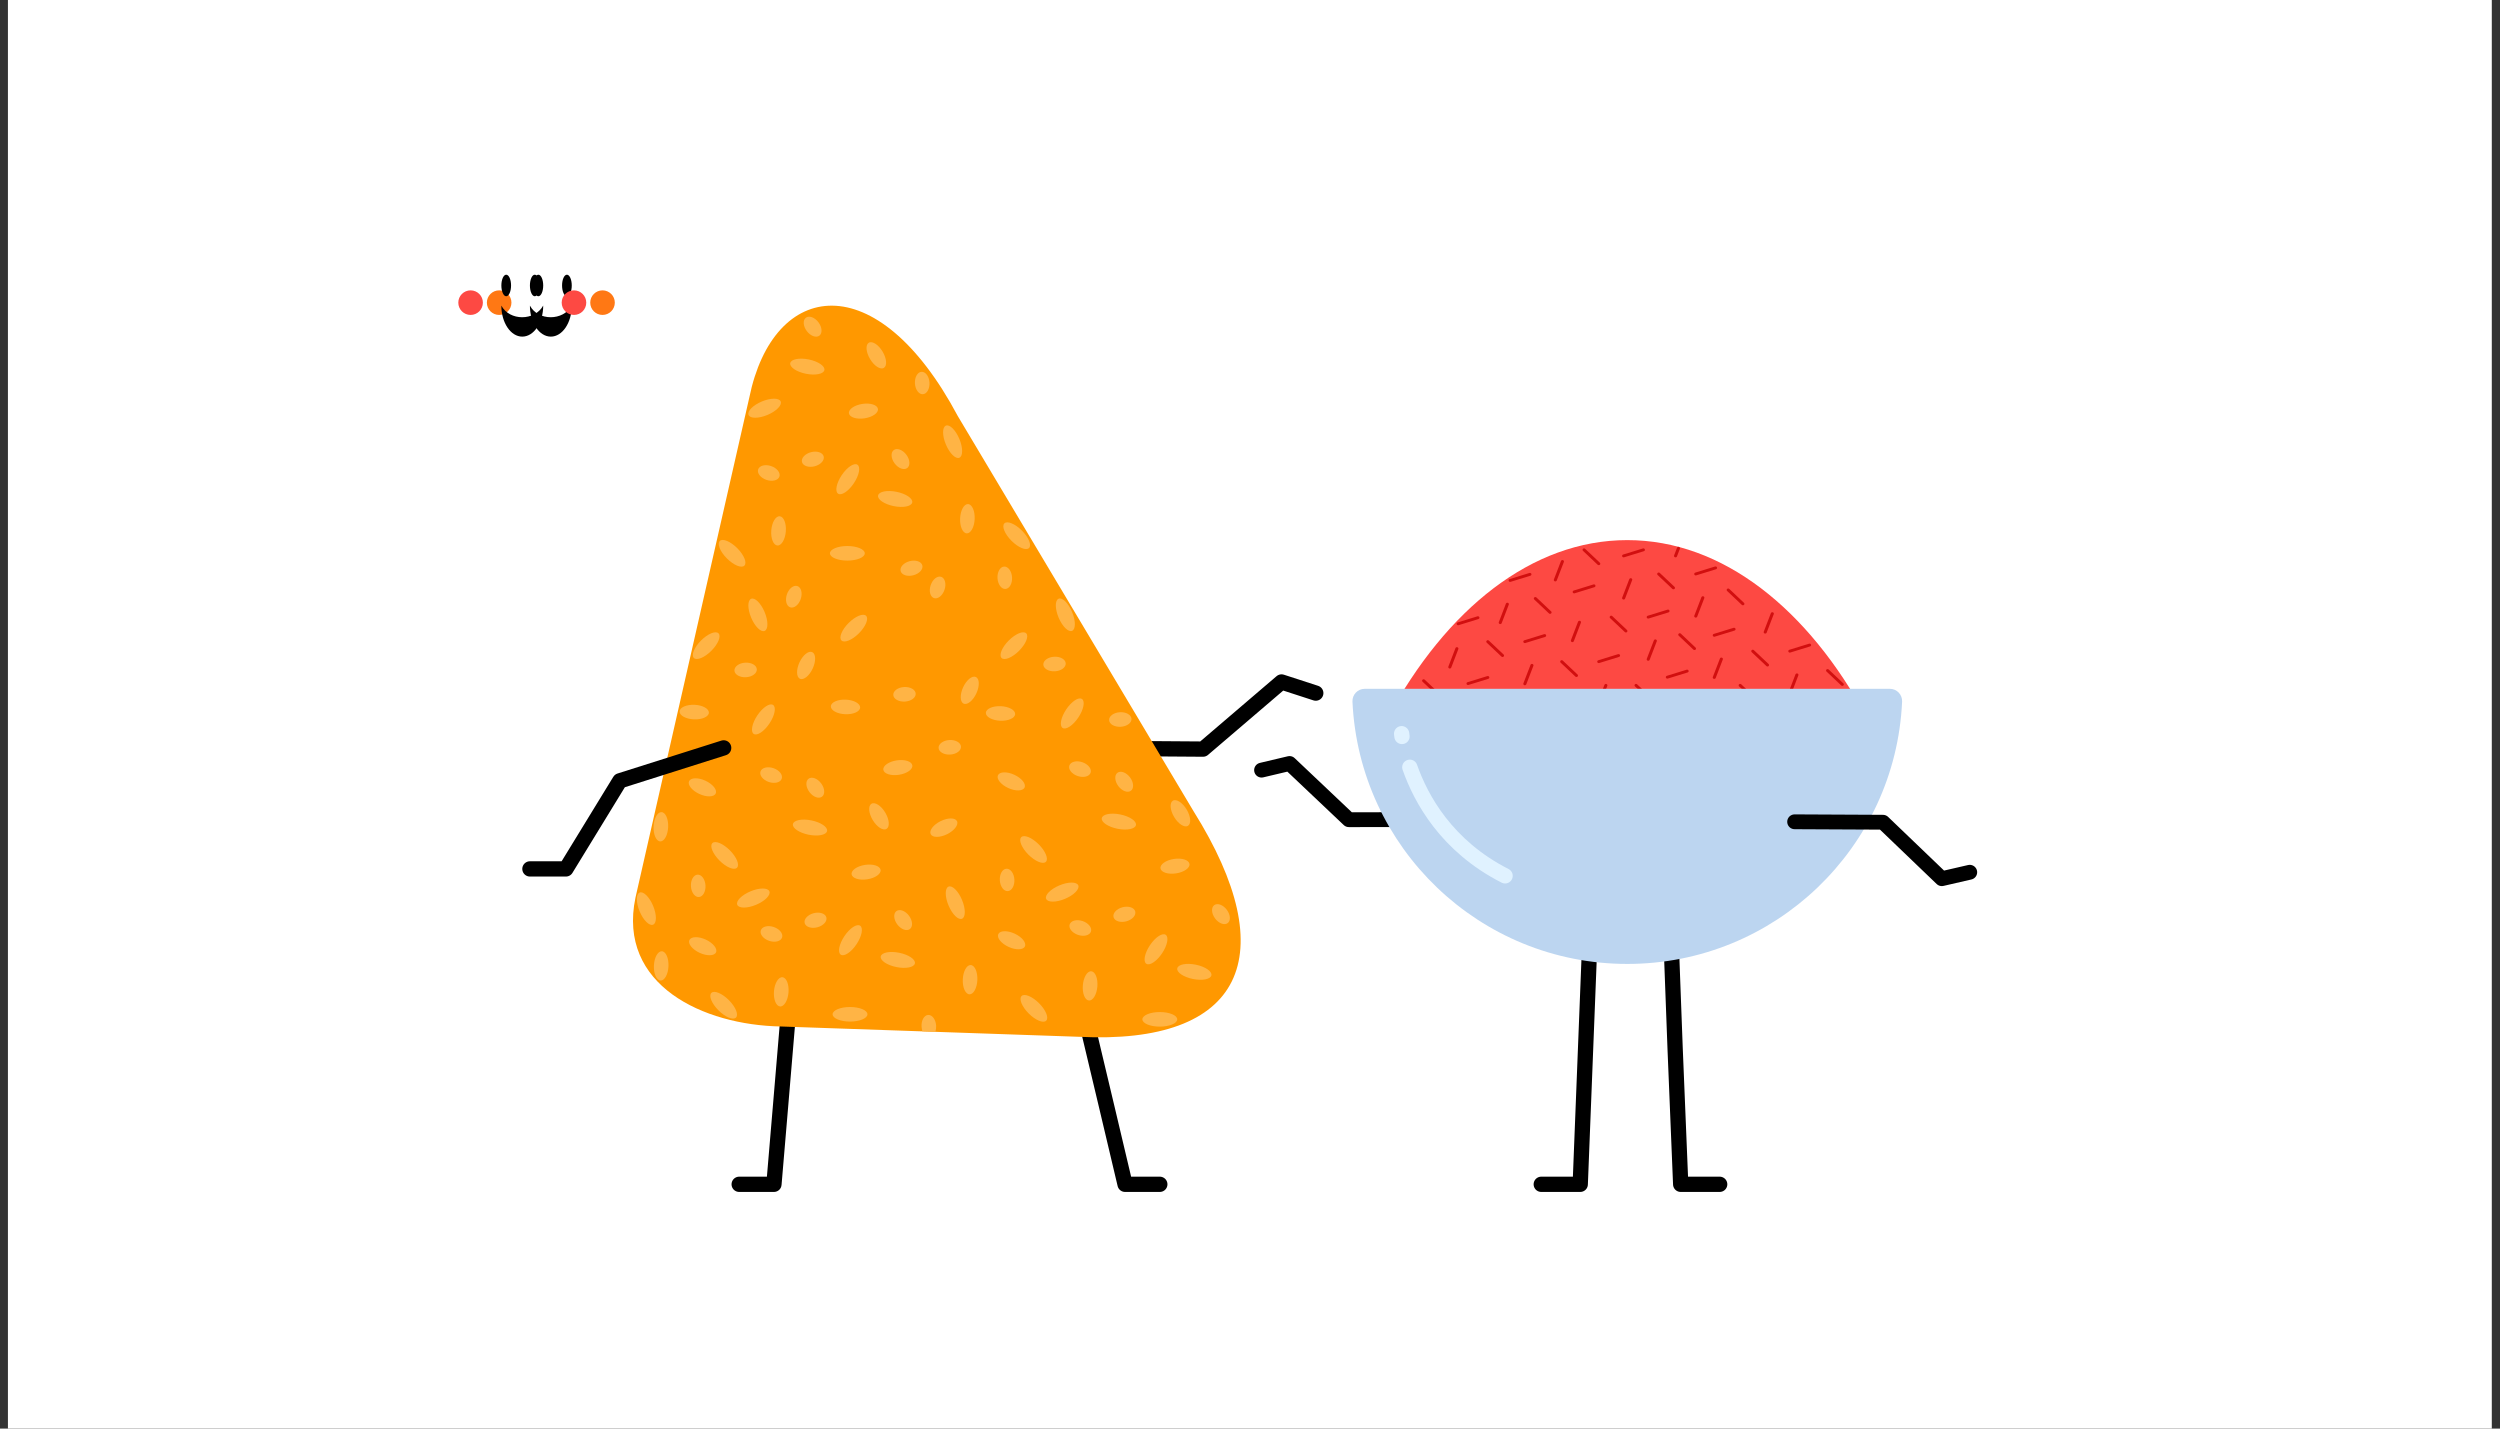 <svg id="ePFAlMrkcT61" xmlns="http://www.w3.org/2000/svg" xmlns:xlink="http://www.w3.org/1999/xlink" viewBox="0 0 700 400" shape-rendering="geometricPrecision" text-rendering="geometricPrecision" project-id="d1f87c79abb148e7bd7d1503b72affd0" export-id="694b31971d374f6a9c8b9e3765790d11" cached="false" width="700" height="400" style="background-color:#fff">
<rect x="0" y="0" width="700" height="400" fill="#333333" stroke="none"/>
<style><![CDATA[
#ePFAlMrkcT65 {animation: ePFAlMrkcT65__m 4800ms linear infinite normal forwards}@keyframes ePFAlMrkcT65__m { 0% {d: path('M764.66,574.81L739.16,574.81L735.53,486.37L732.81,413.59');animation-timing-function: cubic-bezier(0.445,0.05,0.55,0.95)} 6.25% {d: path('M764.66,574.81L739.16,574.81L782.885,534.57L732.81,494.33');animation-timing-function: cubic-bezier(0.445,0.05,0.55,0.95)} 12.5% {d: path('M764.66,574.81L739.16,574.81L735.53,486.37L732.81,413.59');animation-timing-function: cubic-bezier(0.445,0.05,0.55,0.95)} 18.75% {d: path('M764.66,574.81L739.16,574.81L782.885,534.57L732.81,494.33');animation-timing-function: cubic-bezier(0.445,0.05,0.55,0.95)} 25% {d: path('M764.66,574.81L739.16,574.81L735.53,486.37L732.81,413.59');animation-timing-function: cubic-bezier(0.445,0.05,0.55,0.95)} 31.25% {d: path('M764.66,574.81L739.16,574.81L782.885,534.57L732.81,494.33');animation-timing-function: cubic-bezier(0.445,0.05,0.55,0.95)} 37.5% {d: path('M764.66,574.81L739.16,574.81L735.53,486.37L732.81,413.59');animation-timing-function: cubic-bezier(0.445,0.05,0.55,0.95)} 43.75% {d: path('M764.66,574.81L739.16,574.81L782.885,534.57L732.81,494.33');animation-timing-function: cubic-bezier(0.445,0.05,0.55,0.95)} 50% {d: path('M764.66,574.81L739.16,574.81L735.53,486.37L732.81,413.59');animation-timing-function: cubic-bezier(0.445,0.05,0.55,0.95)} 56.25% {d: path('M764.66,574.81L739.16,574.81L782.885,534.57L732.81,494.33');animation-timing-function: cubic-bezier(0.445,0.05,0.55,0.95)} 62.5% {d: path('M764.66,574.81L739.16,574.81L735.53,486.37L732.81,413.59');animation-timing-function: cubic-bezier(0.445,0.05,0.55,0.95)} 68.75% {d: path('M764.66,574.81L739.16,574.81L782.885,534.57L732.81,494.33');animation-timing-function: cubic-bezier(0.445,0.05,0.55,0.95)} 75% {d: path('M764.66,574.81L739.16,574.81L735.53,486.37L732.81,413.59');animation-timing-function: cubic-bezier(0.445,0.05,0.55,0.95)} 81.25% {d: path('M764.66,574.81L739.16,574.81L782.885,534.57L732.81,494.33');animation-timing-function: cubic-bezier(0.445,0.05,0.55,0.95)} 87.5% {d: path('M743.37,603.706L739.16,574.81L735.53,486.37L732.81,413.59');animation-timing-function: cubic-bezier(0.445,0.05,0.55,0.95)} 93.75% {d: path('M764.66,574.81L739.16,574.81L782.885,534.57L732.81,494.33');animation-timing-function: cubic-bezier(0.445,0.05,0.55,0.95)} 100% {d: path('M764.66,574.81L739.16,574.81L735.53,486.37L732.81,413.59')}} #ePFAlMrkcT65_to {animation: ePFAlMrkcT65_to__to 4800ms linear infinite normal forwards}@keyframes ePFAlMrkcT65_to__to { 0% {transform: translate(748.735px,494.2px)} 81.25% {transform: translate(748.735px,494.2px);animation-timing-function: cubic-bezier(0.445,0.05,0.55,0.95)} 87.5% {transform: translate(748.735px,413.061px);animation-timing-function: cubic-bezier(0.445,0.05,0.55,0.95)} 93.75% {transform: translate(748.735px,494.2px)} 100% {transform: translate(748.735px,494.2px)}} #ePFAlMrkcT66 {animation: ePFAlMrkcT66__m 4800ms linear infinite normal forwards}@keyframes ePFAlMrkcT66__m { 0% {d: path('M647.94,574.81L673.44,574.81L676.92,486.37L679.79,413.59');animation-timing-function: cubic-bezier(0.445,0.05,0.55,0.95)} 6.25% {d: path('M647.94,574.81L673.44,574.81L627.58,534.57L680.75,494.33');animation-timing-function: cubic-bezier(0.445,0.05,0.55,0.95)} 12.5% {d: path('M647.94,574.81L673.44,574.81L676.92,486.37L679.79,413.59');animation-timing-function: cubic-bezier(0.445,0.05,0.55,0.95)} 18.75% {d: path('M647.94,574.81L673.44,574.81L627.58,534.57L680.75,494.33');animation-timing-function: cubic-bezier(0.445,0.05,0.55,0.95)} 25% {d: path('M647.94,574.81L673.44,574.81L676.92,486.37L679.79,413.59');animation-timing-function: cubic-bezier(0.445,0.05,0.55,0.95)} 31.25% {d: path('M647.94,574.81L673.44,574.81L627.58,534.57L680.75,494.33');animation-timing-function: cubic-bezier(0.445,0.05,0.55,0.95)} 37.5% {d: path('M647.94,574.81L673.44,574.81L676.92,486.37L679.79,413.59');animation-timing-function: cubic-bezier(0.445,0.05,0.55,0.95)} 43.75% {d: path('M647.94,574.81L673.44,574.81L627.58,534.57L680.75,494.33');animation-timing-function: cubic-bezier(0.445,0.05,0.55,0.95)} 50% {d: path('M647.94,574.81L673.44,574.81L676.92,486.37L679.79,413.59');animation-timing-function: cubic-bezier(0.445,0.05,0.55,0.95)} 56.25% {d: path('M647.94,574.81L673.44,574.81L627.58,534.57L680.75,494.33');animation-timing-function: cubic-bezier(0.445,0.05,0.55,0.95)} 62.5% {d: path('M647.94,574.81L673.44,574.81L676.92,486.37L679.79,413.59');animation-timing-function: cubic-bezier(0.445,0.05,0.55,0.95)} 68.75% {d: path('M647.94,574.81L673.44,574.81L627.58,534.57L680.75,494.33');animation-timing-function: cubic-bezier(0.445,0.05,0.55,0.95)} 75% {d: path('M647.94,574.81L673.44,574.81L676.92,486.37L679.79,413.59');animation-timing-function: cubic-bezier(0.445,0.05,0.55,0.95)} 81.25% {d: path('M647.94,574.81L673.44,574.81L627.58,534.57L680.75,494.33');animation-timing-function: cubic-bezier(0.445,0.05,0.55,0.95)} 87.5% {d: path('M670.62,603.706L673.44,574.81L676.92,486.37L679.79,413.59');animation-timing-function: cubic-bezier(0.445,0.05,0.55,0.95)} 93.75% {d: path('M647.94,574.81L673.44,574.81L627.58,534.57L680.75,494.33');animation-timing-function: cubic-bezier(0.445,0.05,0.55,0.95)} 100% {d: path('M647.94,574.81L673.44,574.81L676.92,486.37L679.79,413.59')}} #ePFAlMrkcT66_to {animation: ePFAlMrkcT66_to__to 4800ms linear infinite normal forwards}@keyframes ePFAlMrkcT66_to__to { 0% {transform: translate(663.865px,494.2px)} 81.25% {transform: translate(663.865px,494.2px);animation-timing-function: cubic-bezier(0.445,0.05,0.55,0.95)} 87.5% {transform: translate(663.865px,413.061px);animation-timing-function: cubic-bezier(0.445,0.05,0.55,0.95)} 93.75% {transform: translate(663.865px,494.2px)} 100% {transform: translate(663.865px,494.2px)}} #ePFAlMrkcT67_to {animation: ePFAlMrkcT67_to__to 4800ms linear infinite normal forwards}@keyframes ePFAlMrkcT67_to__to { 0% {transform: translate(704.22px,340.65px);animation-timing-function: cubic-bezier(0.445,0.05,0.55,0.95)} 6.25% {transform: translate(704.22px,433.369px);animation-timing-function: cubic-bezier(0.445,0.05,0.55,0.95)} 12.5% {transform: translate(704.22px,340.65px);animation-timing-function: cubic-bezier(0.445,0.05,0.55,0.95)} 18.75% {transform: translate(704.22px,433.369px);animation-timing-function: cubic-bezier(0.445,0.05,0.55,0.95)} 25% {transform: translate(704.22px,340.65px);animation-timing-function: cubic-bezier(0.445,0.05,0.55,0.95)} 31.25% {transform: translate(704.22px,433.369px);animation-timing-function: cubic-bezier(0.445,0.05,0.55,0.95)} 37.5% {transform: translate(704.22px,340.65px);animation-timing-function: cubic-bezier(0.445,0.05,0.55,0.95)} 43.75% {transform: translate(704.22px,433.369px);animation-timing-function: cubic-bezier(0.445,0.05,0.55,0.95)} 50% {transform: translate(704.22px,340.65px);animation-timing-function: cubic-bezier(0.445,0.05,0.55,0.95)} 56.25% {transform: translate(704.22px,433.369px);animation-timing-function: cubic-bezier(0.445,0.05,0.55,0.95)} 62.5% {transform: translate(704.22px,340.65px);animation-timing-function: cubic-bezier(0.445,0.05,0.55,0.95)} 68.75% {transform: translate(704.22px,433.369px);animation-timing-function: cubic-bezier(0.445,0.05,0.55,0.95)} 75% {transform: translate(704.22px,340.65px);animation-timing-function: cubic-bezier(0.445,0.05,0.55,0.95)} 81.25% {transform: translate(704.22px,433.369px);animation-timing-function: cubic-bezier(0.445,0.05,0.55,0.95)} 87.5% {transform: translate(704.22px,253.228px);animation-timing-function: cubic-bezier(0.445,0.05,0.55,0.95)} 93.75% {transform: translate(704.22px,452.369px);animation-timing-function: cubic-bezier(0.445,0.05,0.55,0.95)} 100% {transform: translate(704.22px,340.65px)}} #ePFAlMrkcT68_ts {animation: ePFAlMrkcT68_ts__ts 4800ms linear infinite normal forwards}@keyframes ePFAlMrkcT68_ts__ts { 0% {transform: translate(704.145px,269.794px) scale(1,0.945);animation-timing-function: cubic-bezier(0.276,0.534,0.591,0.935)} 2.083% {transform: translate(704.145px,269.794px) scale(1,1);animation-timing-function: cubic-bezier(0.445,0.05,0.55,0.95)} 8.333% {transform: translate(704.145px,269.794px) scale(1,0.765);animation-timing-function: cubic-bezier(0.445,0.05,0.55,0.95)} 14.583% {transform: translate(704.145px,269.794px) scale(1,1);animation-timing-function: cubic-bezier(0.445,0.05,0.55,0.95)} 20.833% {transform: translate(704.145px,269.794px) scale(1,0.765);animation-timing-function: cubic-bezier(0.445,0.05,0.55,0.95)} 27.083% {transform: translate(704.145px,269.794px) scale(1,1);animation-timing-function: cubic-bezier(0.445,0.05,0.55,0.95)} 33.333% {transform: translate(704.145px,269.794px) scale(1,0.765);animation-timing-function: cubic-bezier(0.445,0.05,0.55,0.95)} 39.583% {transform: translate(704.145px,269.794px) scale(1,1);animation-timing-function: cubic-bezier(0.445,0.05,0.55,0.95)} 45.833% {transform: translate(704.145px,269.794px) scale(1,0.765);animation-timing-function: cubic-bezier(0.445,0.05,0.55,0.95)} 52.083% {transform: translate(704.145px,269.794px) scale(1,1);animation-timing-function: cubic-bezier(0.445,0.05,0.55,0.95)} 58.333% {transform: translate(704.145px,269.794px) scale(1,0.765);animation-timing-function: cubic-bezier(0.445,0.05,0.55,0.95)} 64.583% {transform: translate(704.145px,269.794px) scale(1,1);animation-timing-function: cubic-bezier(0.445,0.05,0.55,0.95)} 70.833% {transform: translate(704.145px,269.794px) scale(1,0.765);animation-timing-function: cubic-bezier(0.445,0.05,0.55,0.95)} 77.083% {transform: translate(704.145px,269.794px) scale(1,1);animation-timing-function: cubic-bezier(0.445,0.05,0.55,0.95)} 83.333% {transform: translate(704.145px,269.794px) scale(1,0.765);animation-timing-function: cubic-bezier(0.445,0.05,0.55,0.95)} 89.583% {transform: translate(704.145px,269.794px) scale(1,1);animation-timing-function: cubic-bezier(0.445,0.05,0.55,0.95)} 95.833% {transform: translate(704.145px,269.794px) scale(1,0.765);animation-timing-function: cubic-bezier(0.465,0.045,0.683,0.628)} 100% {transform: translate(704.145px,269.794px) scale(1,0.945)}} #ePFAlMrkcT648_to {animation: ePFAlMrkcT648_to__to 4800ms linear infinite normal forwards}@keyframes ePFAlMrkcT648_to__to { 0% {offset-distance: 0%;animation-timing-function: cubic-bezier(0.276,0.534,0.591,0.935)} 2.083% {offset-distance: 1.454%;animation-timing-function: cubic-bezier(0.445,0.05,0.55,0.95)} 8.333% {offset-distance: 7.704%;animation-timing-function: cubic-bezier(0.445,0.05,0.55,0.95)} 14.583% {offset-distance: 13.954%;animation-timing-function: cubic-bezier(0.445,0.05,0.55,0.95)} 20.833% {offset-distance: 20.204%;animation-timing-function: cubic-bezier(0.445,0.05,0.55,0.95)} 27.083% {offset-distance: 26.454%;animation-timing-function: cubic-bezier(0.445,0.05,0.55,0.95)} 33.333% {offset-distance: 32.704%;animation-timing-function: cubic-bezier(0.445,0.05,0.55,0.95)} 39.583% {offset-distance: 38.954%;animation-timing-function: cubic-bezier(0.445,0.05,0.55,0.95)} 45.833% {offset-distance: 45.204%;animation-timing-function: cubic-bezier(0.445,0.05,0.55,0.95)} 52.083% {offset-distance: 51.454%;animation-timing-function: cubic-bezier(0.445,0.05,0.55,0.95)} 58.333% {offset-distance: 57.704%;animation-timing-function: cubic-bezier(0.445,0.05,0.55,0.95)} 64.583% {offset-distance: 63.954%;animation-timing-function: cubic-bezier(0.445,0.05,0.55,0.95)} 70.833% {offset-distance: 70.204%;animation-timing-function: cubic-bezier(0.445,0.05,0.55,0.95)} 77.083% {offset-distance: 76.454%;animation-timing-function: cubic-bezier(0.445,0.05,0.55,0.95)} 83.333% {offset-distance: 82.704%;animation-timing-function: cubic-bezier(0.445,0.05,0.55,0.95)} 89.583% {offset-distance: 88.954%;animation-timing-function: cubic-bezier(0.445,0.05,0.55,0.95)} 95.833% {offset-distance: 95.204%;animation-timing-function: cubic-bezier(0.465,0.045,0.683,0.628)} 100% {offset-distance: 100%}} #ePFAlMrkcT649_ts {animation: ePFAlMrkcT649_ts__ts 4800ms linear infinite normal forwards}@keyframes ePFAlMrkcT649_ts__ts { 0% {transform: translate(663.38px,200.99px) scale(1,1)} 4.167% {transform: translate(663.38px,200.99px) scale(1,0.144)} 8.333% {transform: translate(663.38px,200.99px) scale(1,1)} 52.083% {transform: translate(663.38px,200.99px) scale(1,1)} 56.25% {transform: translate(663.38px,200.99px) scale(1,0.144)} 60.417% {transform: translate(663.38px,200.99px) scale(1,1)} 100% {transform: translate(663.38px,200.99px) scale(1,1)}} #ePFAlMrkcT650_ts {animation: ePFAlMrkcT650_ts__ts 4800ms linear infinite normal forwards}@keyframes ePFAlMrkcT650_ts__ts { 0% {transform: translate(684.41px,200.99px) scale(1,1)} 4.167% {transform: translate(684.41px,200.99px) scale(1,0.144)} 8.333% {transform: translate(684.41px,200.99px) scale(1,1)} 52.083% {transform: translate(684.41px,200.99px) scale(1,1)} 56.25% {transform: translate(684.41px,200.99px) scale(1,0.144)} 60.417% {transform: translate(684.41px,200.99px) scale(1,1)} 100% {transform: translate(684.41px,200.99px) scale(1,1)}} #ePFAlMrkcT654 {animation: ePFAlMrkcT654__m 4800ms linear infinite normal forwards}@keyframes ePFAlMrkcT654__m { 0% {d: path('M485.5,239.33L505.9,245.44L523.16,303.48L580.01,336.21')} 81.25% {d: path('M485.5,239.33L505.9,245.44L523.16,303.48L580.01,336.21');animation-timing-function: cubic-bezier(0.445,0.05,0.55,0.95)} 83.333% {d: path('M515.775,279.35L536.175,285.46L517.169,350.479L580.01,336.21');animation-timing-function: cubic-bezier(0.39,0.575,0.565,1)} 87.5% {d: path('M545.653,175.264L534.602,194.404L551.011,264.257L580.01,336.21');animation-timing-function: cubic-bezier(0.445,0.05,0.55,0.95)} 93.75% {d: path('M545.653,175.264L534.602,194.404L551.011,264.257L580.01,336.21');animation-timing-function: cubic-bezier(0.39,0.575,0.565,1)} 100% {d: path('M485.5,239.33L505.9,245.44L523.16,303.48L580.01,336.21')}} #ePFAlMrkcT654_tr {animation: ePFAlMrkcT654_tr__tr 4800ms linear infinite normal forwards}@keyframes ePFAlMrkcT654_tr__tr { 0% {transform: translate(580.01px,336.21px) rotate(-30deg);animation-timing-function: cubic-bezier(0.445,0.05,0.55,0.95)} 6.25% {transform: translate(580.01px,336.21px) rotate(0deg);animation-timing-function: cubic-bezier(0.445,0.05,0.55,0.95)} 12.5% {transform: translate(580.01px,336.21px) rotate(-30deg);animation-timing-function: cubic-bezier(0.445,0.05,0.55,0.95)} 18.75% {transform: translate(580.01px,336.21px) rotate(0deg);animation-timing-function: cubic-bezier(0.445,0.05,0.55,0.95)} 25% {transform: translate(580.01px,336.21px) rotate(-30deg);animation-timing-function: cubic-bezier(0.445,0.05,0.55,0.95)} 31.25% {transform: translate(580.01px,336.21px) rotate(-60deg);animation-timing-function: cubic-bezier(0.445,0.05,0.55,0.95)} 37.5% {transform: translate(580.01px,336.21px) rotate(-30deg);animation-timing-function: cubic-bezier(0.445,0.05,0.55,0.95)} 43.75% {transform: translate(580.01px,336.21px) rotate(-60deg);animation-timing-function: cubic-bezier(0.445,0.05,0.55,0.95)} 50% {transform: translate(580.01px,336.21px) rotate(-30deg);animation-timing-function: cubic-bezier(0.445,0.05,0.55,0.95)} 56.25% {transform: translate(580.01px,336.21px) rotate(0deg);animation-timing-function: cubic-bezier(0.445,0.05,0.55,0.95)} 62.5% {transform: translate(580.01px,336.21px) rotate(-30deg);animation-timing-function: cubic-bezier(0.445,0.05,0.55,0.95)} 68.75% {transform: translate(580.01px,336.21px) rotate(0deg);animation-timing-function: cubic-bezier(0.445,0.05,0.55,0.95)} 75% {transform: translate(580.01px,336.21px) rotate(-30deg);animation-timing-function: cubic-bezier(0.445,0.05,0.55,0.95)} 81.25% {transform: translate(580.01px,336.21px) rotate(-60deg);animation-timing-function: cubic-bezier(0.445,0.05,0.55,0.95)} 87.5% {transform: translate(580.01px,336.21px) rotate(-30deg);animation-timing-function: cubic-bezier(0.445,0.05,0.55,0.95)} 93.75% {transform: translate(580.01px,336.21px) rotate(-60deg);animation-timing-function: cubic-bezier(0.445,0.05,0.55,0.95)} 100% {transform: translate(580.01px,336.21px) rotate(-30deg)}} #ePFAlMrkcT658_tr {animation: ePFAlMrkcT658_tr__tr 4800ms linear infinite normal forwards}@keyframes ePFAlMrkcT658_tr__tr { 0% {transform: translate(813.81px,337.857px) rotate(-29.632deg);animation-timing-function: cubic-bezier(0.445,0.05,0.55,0.95)} 6.25% {transform: translate(813.81px,337.857px) rotate(0deg);animation-timing-function: cubic-bezier(0.445,0.05,0.55,0.95)} 12.5% {transform: translate(813.81px,337.857px) rotate(-29.632deg);animation-timing-function: cubic-bezier(0.445,0.05,0.55,0.95)} 18.75% {transform: translate(813.81px,337.857px) rotate(0deg);animation-timing-function: cubic-bezier(0.445,0.05,0.55,0.95)} 25% {transform: translate(813.81px,337.857px) rotate(-29.632deg);animation-timing-function: cubic-bezier(0.445,0.05,0.55,0.95)} 31.25% {transform: translate(813.81px,337.857px) rotate(-60deg);animation-timing-function: cubic-bezier(0.445,0.05,0.55,0.95)} 37.5% {transform: translate(813.81px,337.857px) rotate(-29.632deg);animation-timing-function: cubic-bezier(0.445,0.05,0.55,0.95)} 43.75% {transform: translate(813.81px,337.857px) rotate(-60deg);animation-timing-function: cubic-bezier(0.445,0.05,0.55,0.95)} 50% {transform: translate(813.81px,337.857px) rotate(-29.632deg);animation-timing-function: cubic-bezier(0.445,0.05,0.55,0.95)} 56.25% {transform: translate(813.81px,337.857px) rotate(0deg);animation-timing-function: cubic-bezier(0.445,0.05,0.55,0.95)} 62.5% {transform: translate(813.81px,337.857px) rotate(-29.632deg);animation-timing-function: cubic-bezier(0.445,0.05,0.55,0.95)} 68.75% {transform: translate(813.81px,337.857px) rotate(0deg);animation-timing-function: cubic-bezier(0.445,0.05,0.55,0.95)} 75% {transform: translate(813.81px,337.857px) rotate(-29.632deg);animation-timing-function: cubic-bezier(0.445,0.05,0.55,0.95)} 81.25% {transform: translate(813.81px,337.857px) rotate(-60deg);animation-timing-function: cubic-bezier(0.445,0.05,0.55,0.95)} 87.5% {transform: translate(813.81px,337.857px) rotate(-29.632deg);animation-timing-function: cubic-bezier(0.445,0.05,0.55,0.95)} 93.75% {transform: translate(813.81px,337.857px) rotate(-60deg);animation-timing-function: cubic-bezier(0.445,0.05,0.55,0.95)} 100% {transform: translate(813.81px,337.857px) rotate(-29.632deg)}} #ePFAlMrkcT660 {animation: ePFAlMrkcT660__m 4800ms linear infinite normal forwards}@keyframes ePFAlMrkcT660__m { 0% {d: path('M365.41,452.91L382.48,524.67L394.34,574.81L417.07,574.81');animation-timing-function: cubic-bezier(0.445,0.05,0.55,0.95)} 6.25% {d: path('M365.41,452.91L416.803,528.082L394.34,574.81L417.07,574.81');animation-timing-function: cubic-bezier(0.445,0.05,0.55,0.95)} 12.5% {d: path('M365.41,452.91L382.48,524.67L394.34,574.81L417.07,574.81');animation-timing-function: cubic-bezier(0.445,0.05,0.55,0.95)} 18.75% {d: path('M365.41,452.91L416.803,528.082L394.34,574.81L417.07,574.81');animation-timing-function: cubic-bezier(0.445,0.05,0.55,0.95)} 25% {d: path('M365.41,452.91L382.48,524.67L394.34,574.81L417.07,574.81');animation-timing-function: cubic-bezier(0.445,0.05,0.55,0.95)} 31.25% {d: path('M365.41,452.91L416.803,528.082L394.34,574.81L417.07,574.81');animation-timing-function: cubic-bezier(0.445,0.05,0.55,0.95)} 37.5% {d: path('M365.41,452.91L382.48,524.67L394.34,574.81L417.07,574.81');animation-timing-function: cubic-bezier(0.445,0.05,0.55,0.95)} 43.75% {d: path('M365.41,452.91L416.803,528.082L394.34,574.81L417.07,574.81');animation-timing-function: cubic-bezier(0.445,0.05,0.55,0.95)} 50% {d: path('M365.41,452.91L382.48,524.67L394.34,574.81L417.07,574.81');animation-timing-function: cubic-bezier(0.445,0.05,0.55,0.95)} 56.25% {d: path('M365.41,452.91L416.803,528.082L394.34,574.81L417.07,574.81');animation-timing-function: cubic-bezier(0.445,0.05,0.55,0.95)} 62.5% {d: path('M365.41,452.91L382.48,524.67L394.34,574.81L417.07,574.81');animation-timing-function: cubic-bezier(0.445,0.05,0.55,0.95)} 68.75% {d: path('M365.41,452.91L416.803,528.082L394.34,574.81L417.07,574.81');animation-timing-function: cubic-bezier(0.445,0.05,0.55,0.95)} 75% {d: path('M365.41,452.91L382.48,524.67L394.34,574.81L417.07,574.81');animation-timing-function: cubic-bezier(0.445,0.05,0.55,0.95)} 81.25% {d: path('M365.41,452.91L416.803,528.082L394.34,574.81L417.07,574.81');animation-timing-function: cubic-bezier(0.445,0.05,0.55,0.95)} 87.5% {d: path('M365.41,452.91L382.48,524.67L394.34,574.81L410.567,593.818');animation-timing-function: cubic-bezier(0.445,0.05,0.55,0.95)} 93.75% {d: path('M365.41,452.91L416.803,528.082L394.34,574.81L417.07,574.81');animation-timing-function: cubic-bezier(0.445,0.05,0.55,0.95)} 100% {d: path('M365.41,452.91L382.48,524.67L394.34,574.81L417.07,574.81')}} #ePFAlMrkcT660_to {animation: ePFAlMrkcT660_to__to 4800ms linear infinite normal forwards}@keyframes ePFAlMrkcT660_to__to { 0% {transform: translate(391.24px,513.86px)} 81.25% {transform: translate(391.24px,513.86px);animation-timing-function: cubic-bezier(0.445,0.05,0.55,0.95)} 87.5% {transform: translate(391.24px,461.617px);animation-timing-function: cubic-bezier(0.445,0.05,0.55,0.95)} 93.75% {transform: translate(391.24px,513.86px)} 100% {transform: translate(391.24px,513.86px)}} #ePFAlMrkcT661 {animation: ePFAlMrkcT661__m 4800ms linear infinite normal forwards}@keyframes ePFAlMrkcT661__m { 0% {d: path('M174.91,452.91L168.87,524.67L164.63,574.81L141.9,574.81');animation-timing-function: cubic-bezier(0.445,0.05,0.55,0.95)} 6.25% {d: path('M174.91,452.91L141.9,528.082L164.63,574.81L141.9,574.81');animation-timing-function: cubic-bezier(0.445,0.05,0.55,0.95)} 12.5% {d: path('M174.91,452.91L168.87,524.67L164.63,574.81L141.9,574.81');animation-timing-function: cubic-bezier(0.445,0.05,0.55,0.95)} 18.75% {d: path('M174.91,452.91L141.9,528.082L164.63,574.81L141.9,574.81');animation-timing-function: cubic-bezier(0.445,0.05,0.55,0.95)} 25% {d: path('M174.91,452.91L168.87,524.67L164.63,574.81L141.9,574.81');animation-timing-function: cubic-bezier(0.445,0.05,0.55,0.95)} 31.25% {d: path('M174.91,452.91L141.9,528.082L164.63,574.81L141.9,574.81');animation-timing-function: cubic-bezier(0.445,0.05,0.55,0.95)} 37.5% {d: path('M174.91,452.91L168.87,524.67L164.63,574.81L141.9,574.81');animation-timing-function: cubic-bezier(0.445,0.05,0.55,0.95)} 43.75% {d: path('M174.91,452.91L141.9,528.082L164.63,574.81L141.9,574.81');animation-timing-function: cubic-bezier(0.445,0.05,0.55,0.95)} 50% {d: path('M174.91,452.91L168.87,524.67L164.63,574.81L141.9,574.81');animation-timing-function: cubic-bezier(0.445,0.05,0.55,0.95)} 56.25% {d: path('M174.91,452.91L141.9,528.082L164.63,574.81L141.9,574.81');animation-timing-function: cubic-bezier(0.445,0.05,0.55,0.95)} 62.5% {d: path('M174.91,452.91L168.87,524.67L164.63,574.81L141.9,574.81');animation-timing-function: cubic-bezier(0.445,0.05,0.55,0.95)} 68.75% {d: path('M174.91,452.91L141.9,528.082L164.63,574.81L141.9,574.81');animation-timing-function: cubic-bezier(0.445,0.05,0.55,0.95)} 75% {d: path('M174.91,452.91L168.87,524.67L164.63,574.81L141.9,574.81');animation-timing-function: cubic-bezier(0.445,0.05,0.55,0.95)} 81.25% {d: path('M174.91,452.91L141.9,528.082L164.63,574.81L141.9,574.81');animation-timing-function: cubic-bezier(0.445,0.05,0.55,0.95)} 87.5% {d: path('M174.91,452.91L168.87,524.67L164.63,574.81L149.873,593.818');animation-timing-function: cubic-bezier(0.445,0.05,0.55,0.95)} 93.75% {d: path('M174.91,452.91L141.9,528.082L164.63,574.81L141.9,574.81');animation-timing-function: cubic-bezier(0.445,0.05,0.55,0.95)} 100% {d: path('M174.91,452.91L168.87,524.67L164.63,574.81L141.9,574.81')}} #ePFAlMrkcT661_to {animation: ePFAlMrkcT661_to__to 4800ms linear infinite normal forwards}@keyframes ePFAlMrkcT661_to__to { 0% {transform: translate(158.405px,513.86px)} 81.25% {transform: translate(158.405px,513.86px);animation-timing-function: cubic-bezier(0.445,0.05,0.55,0.95)} 87.5% {transform: translate(158.405px,461.617px);animation-timing-function: cubic-bezier(0.445,0.05,0.55,0.95)} 93.75% {transform: translate(158.405px,513.86px)} 100% {transform: translate(158.405px,513.86px)}} #ePFAlMrkcT662_to {animation: ePFAlMrkcT662_to__to 4800ms linear infinite normal forwards}@keyframes ePFAlMrkcT662_to__to { 0% {transform: translate(268.833px,240.036px);animation-timing-function: cubic-bezier(0.445,0.05,0.55,0.95)} 6.25% {transform: translate(268.833px,275.232px);animation-timing-function: cubic-bezier(0.445,0.05,0.55,0.95)} 12.5% {transform: translate(268.833px,240.036px);animation-timing-function: cubic-bezier(0.445,0.05,0.55,0.95)} 18.75% {transform: translate(268.833px,275.232px);animation-timing-function: cubic-bezier(0.445,0.05,0.55,0.95)} 25% {transform: translate(268.833px,240.036px);animation-timing-function: cubic-bezier(0.445,0.05,0.55,0.95)} 31.25% {transform: translate(268.833px,275.232px);animation-timing-function: cubic-bezier(0.445,0.05,0.55,0.95)} 37.5% {transform: translate(268.833px,240.036px);animation-timing-function: cubic-bezier(0.445,0.05,0.55,0.95)} 43.75% {transform: translate(268.833px,275.232px);animation-timing-function: cubic-bezier(0.445,0.05,0.55,0.95)} 50% {transform: translate(268.833px,240.036px);animation-timing-function: cubic-bezier(0.445,0.05,0.55,0.95)} 56.25% {transform: translate(268.833px,275.232px);animation-timing-function: cubic-bezier(0.445,0.05,0.55,0.95)} 62.5% {transform: translate(268.833px,240.036px);animation-timing-function: cubic-bezier(0.445,0.05,0.55,0.95)} 68.75% {transform: translate(268.833px,275.232px);animation-timing-function: cubic-bezier(0.445,0.05,0.55,0.95)} 75% {transform: translate(268.833px,240.036px);animation-timing-function: cubic-bezier(0.445,0.05,0.55,0.95)} 81.25% {transform: translate(268.833px,275.232px);animation-timing-function: cubic-bezier(0.445,0.05,0.55,0.95)} 87.5% {transform: translate(268.833px,174.962px);animation-timing-function: cubic-bezier(0.445,0.05,0.55,0.95)} 93.75% {transform: translate(268.833px,286.232px);animation-timing-function: cubic-bezier(0.445,0.05,0.55,0.95)} 100% {transform: translate(268.833px,240.036px)}} #ePFAlMrkcT663 {animation: ePFAlMrkcT663__m 4800ms linear infinite normal forwards}@keyframes ePFAlMrkcT663__m { 0% {d: path('M500.84,210.42L477.29,210.42L442.02,268.06L374.09,289.59')} 81.25% {d: path('M500.84,210.42L477.29,210.42L442.02,268.06L374.09,289.59');animation-timing-function: cubic-bezier(0.445,0.05,0.55,0.95)} 83.333% {d: path('M453.437,204.051L443.226,221.488L436.989,287.241L374.09,289.59');animation-timing-function: cubic-bezier(0.39,0.575,0.565,1)} 87.5% {d: path('M457.497,171.549L464.356,192.659L439.365,255.286L374.09,289.59');animation-timing-function: cubic-bezier(0.445,0.05,0.55,0.95)} 93.75% {d: path('M457.497,171.549L464.356,192.659L439.365,255.286L374.09,289.59');animation-timing-function: cubic-bezier(0.445,0.05,0.55,0.95)} 97.917% {d: path('M457.497,171.549L464.356,192.659L439.365,255.286L374.09,289.59');animation-timing-function: cubic-bezier(0.39,0.575,0.565,1)} 100% {d: path('M500.84,210.42L477.29,210.42L442.02,268.06L374.09,289.59')}} #ePFAlMrkcT663_tr {animation: ePFAlMrkcT663_tr__tr 4800ms linear infinite normal forwards}@keyframes ePFAlMrkcT663_tr__tr { 0% {transform: translate(374.09px,289.59px) rotate(18deg);animation-timing-function: cubic-bezier(0.445,0.05,0.55,0.95)} 6.25% {transform: translate(374.09px,289.59px) rotate(0deg);animation-timing-function: cubic-bezier(0.445,0.05,0.55,0.95)} 12.5% {transform: translate(374.09px,289.59px) rotate(18deg);animation-timing-function: cubic-bezier(0.445,0.05,0.55,0.95)} 18.75% {transform: translate(374.09px,289.59px) rotate(0deg);animation-timing-function: cubic-bezier(0.445,0.05,0.55,0.95)} 25% {transform: translate(374.09px,289.59px) rotate(18deg);animation-timing-function: cubic-bezier(0.445,0.05,0.55,0.95)} 31.25% {transform: translate(374.09px,289.59px) rotate(0deg);animation-timing-function: cubic-bezier(0.445,0.05,0.55,0.95)} 37.5% {transform: translate(374.09px,289.59px) rotate(18deg);animation-timing-function: cubic-bezier(0.445,0.05,0.55,0.95)} 43.75% {transform: translate(374.09px,289.59px) rotate(0deg);animation-timing-function: cubic-bezier(0.445,0.05,0.55,0.95)} 50% {transform: translate(374.09px,289.59px) rotate(18deg);animation-timing-function: cubic-bezier(0.445,0.05,0.55,0.95)} 56.25% {transform: translate(374.09px,289.59px) rotate(0deg);animation-timing-function: cubic-bezier(0.445,0.05,0.55,0.95)} 62.5% {transform: translate(374.09px,289.59px) rotate(18deg);animation-timing-function: cubic-bezier(0.445,0.05,0.55,0.95)} 68.75% {transform: translate(374.09px,289.59px) rotate(0deg);animation-timing-function: cubic-bezier(0.445,0.05,0.55,0.95)} 75% {transform: translate(374.09px,289.59px) rotate(18deg);animation-timing-function: cubic-bezier(0.445,0.05,0.55,0.95)} 81.25% {transform: translate(374.09px,289.59px) rotate(0deg);animation-timing-function: cubic-bezier(0.445,0.05,0.55,0.95)} 87.5% {transform: translate(374.09px,289.59px) rotate(18deg);animation-timing-function: cubic-bezier(0.445,0.05,0.55,0.95)} 93.75% {transform: translate(374.09px,289.59px) rotate(0deg);animation-timing-function: cubic-bezier(0.445,0.05,0.55,0.95)} 100% {transform: translate(374.09px,289.59px) rotate(18deg)}} #ePFAlMrkcT663_ts {animation: ePFAlMrkcT663_ts__ts 4800ms linear infinite normal forwards}@keyframes ePFAlMrkcT663_ts__ts { 0% {transform: scale(1,1)} 0.833% {transform: scale(1,1);animation-timing-function: cubic-bezier(0.445,0.05,0.55,0.95)} 1.042% {transform: scale(1,-1);animation-timing-function: cubic-bezier(0.445,0.05,0.55,0.95)} 25.625% {transform: scale(1,-1);animation-timing-function: cubic-bezier(0.445,0.05,0.55,0.95)} 25.833% {transform: scale(1,1);animation-timing-function: cubic-bezier(0.445,0.05,0.55,0.95)} 50.833% {transform: scale(1,1);animation-timing-function: cubic-bezier(0.445,0.05,0.55,0.95)} 51.042% {transform: scale(1,-1);animation-timing-function: cubic-bezier(0.445,0.05,0.55,0.95)} 75.625% {transform: scale(1,-1);animation-timing-function: cubic-bezier(0.445,0.05,0.55,0.95)} 75.833% {transform: scale(1,1)} 100% {transform: scale(1,1)}} #ePFAlMrkcT664_ts {animation: ePFAlMrkcT664_ts__ts 4800ms linear infinite normal forwards}@keyframes ePFAlMrkcT664_ts__ts { 0% {transform: translate(270.875px,478.664px) scale(1,1);animation-timing-function: cubic-bezier(0.445,0.05,0.55,0.95)} 6.25% {transform: translate(270.875px,478.664px) scale(1,0.93);animation-timing-function: cubic-bezier(0.445,0.05,0.55,0.95)} 12.5% {transform: translate(270.875px,478.664px) scale(1,1);animation-timing-function: cubic-bezier(0.445,0.05,0.55,0.95)} 18.75% {transform: translate(270.875px,478.664px) scale(1,0.93);animation-timing-function: cubic-bezier(0.445,0.05,0.55,0.95)} 25% {transform: translate(270.875px,478.664px) scale(1,1);animation-timing-function: cubic-bezier(0.445,0.05,0.55,0.95)} 31.25% {transform: translate(270.875px,478.664px) scale(1,0.93);animation-timing-function: cubic-bezier(0.445,0.05,0.55,0.95)} 37.5% {transform: translate(270.875px,478.664px) scale(1,1);animation-timing-function: cubic-bezier(0.445,0.05,0.55,0.95)} 43.75% {transform: translate(270.875px,478.664px) scale(1,0.93);animation-timing-function: cubic-bezier(0.445,0.05,0.55,0.95)} 50% {transform: translate(270.875px,478.664px) scale(1,1);animation-timing-function: cubic-bezier(0.445,0.05,0.55,0.95)} 56.25% {transform: translate(270.875px,478.664px) scale(1,0.93);animation-timing-function: cubic-bezier(0.445,0.05,0.55,0.95)} 62.5% {transform: translate(270.875px,478.664px) scale(1,1);animation-timing-function: cubic-bezier(0.445,0.05,0.55,0.95)} 68.75% {transform: translate(270.875px,478.664px) scale(1,0.93);animation-timing-function: cubic-bezier(0.445,0.05,0.55,0.95)} 75% {transform: translate(270.875px,478.664px) scale(1,1);animation-timing-function: cubic-bezier(0.445,0.05,0.55,0.95)} 81.25% {transform: translate(270.875px,478.664px) scale(1,0.93);animation-timing-function: cubic-bezier(0.445,0.05,0.55,0.95)} 87.5% {transform: translate(270.875px,478.664px) scale(1,1);animation-timing-function: cubic-bezier(0.445,0.05,0.55,0.95)} 93.75% {transform: translate(270.875px,478.664px) scale(1,0.93);animation-timing-function: cubic-bezier(0.452,0.048,0.577,0.872)} 100% {transform: translate(270.875px,478.664px) scale(1,0.999)}} #ePFAlMrkcT6148_to {animation: ePFAlMrkcT6148_to__to 4800ms linear infinite normal forwards}@keyframes ePFAlMrkcT6148_to__to { 0% {offset-distance: 0%;animation-timing-function: cubic-bezier(0.321,0.48,0.653,0.819)} 0.417% {offset-distance: 0.089%;animation-timing-function: cubic-bezier(0.445,0.05,0.55,0.95)} 6.667% {offset-distance: 6.339%;animation-timing-function: cubic-bezier(0.445,0.05,0.55,0.95)} 12.917% {offset-distance: 12.589%;animation-timing-function: cubic-bezier(0.445,0.05,0.55,0.95)} 19.167% {offset-distance: 18.839%;animation-timing-function: cubic-bezier(0.445,0.05,0.55,0.95)} 25.417% {offset-distance: 25.089%;animation-timing-function: cubic-bezier(0.445,0.05,0.55,0.95)} 31.667% {offset-distance: 31.339%;animation-timing-function: cubic-bezier(0.445,0.05,0.55,0.95)} 37.917% {offset-distance: 37.589%;animation-timing-function: cubic-bezier(0.445,0.05,0.55,0.95)} 44.167% {offset-distance: 43.839%;animation-timing-function: cubic-bezier(0.445,0.05,0.55,0.95)} 50.417% {offset-distance: 50.089%;animation-timing-function: cubic-bezier(0.445,0.05,0.55,0.95)} 56.667% {offset-distance: 56.339%;animation-timing-function: cubic-bezier(0.445,0.05,0.55,0.95)} 62.917% {offset-distance: 62.589%;animation-timing-function: cubic-bezier(0.445,0.05,0.55,0.95)} 69.167% {offset-distance: 68.839%;animation-timing-function: cubic-bezier(0.445,0.05,0.55,0.95)} 75.417% {offset-distance: 75.089%;animation-timing-function: cubic-bezier(0.445,0.05,0.55,0.95)} 81.667% {offset-distance: 81.339%;animation-timing-function: cubic-bezier(0.445,0.05,0.55,0.95)} 87.917% {offset-distance: 87.589%;animation-timing-function: cubic-bezier(0.445,0.05,0.55,0.95)} 94.167% {offset-distance: 93.839%;animation-timing-function: cubic-bezier(0.452,0.048,0.577,0.872)} 100% {offset-distance: 100%}} #ePFAlMrkcT6149_ts {animation: ePFAlMrkcT6149_ts__ts 4800ms linear infinite normal forwards}@keyframes ePFAlMrkcT6149_ts__ts { 0% {transform: translate(268.55px,209.26px) scale(1,1)} 22.917% {transform: translate(268.55px,209.26px) scale(1,1)} 27.083% {transform: translate(268.55px,209.26px) scale(1,0.144)} 31.25% {transform: translate(268.55px,209.26px) scale(1,1)} 72.917% {transform: translate(268.55px,209.26px) scale(1,1)} 77.083% {transform: translate(268.55px,209.26px) scale(1,0.144)} 81.25% {transform: translate(268.55px,209.26px) scale(1,1)} 100% {transform: translate(268.55px,209.26px) scale(1,1)}} #ePFAlMrkcT6150_ts {animation: ePFAlMrkcT6150_ts__ts 4800ms linear infinite normal forwards}@keyframes ePFAlMrkcT6150_ts__ts { 0% {transform: translate(289.58px,209.26px) scale(1,1)} 22.917% {transform: translate(289.58px,209.26px) scale(1,1)} 27.083% {transform: translate(289.58px,209.26px) scale(1,0.144)} 31.25% {transform: translate(289.58px,209.26px) scale(1,1)} 72.917% {transform: translate(289.58px,209.26px) scale(1,1)} 77.083% {transform: translate(289.58px,209.26px) scale(1,0.144)} 81.25% {transform: translate(289.58px,209.26px) scale(1,1)} 100% {transform: translate(289.58px,209.26px) scale(1,1)}} #ePFAlMrkcT6154_tr {animation: ePFAlMrkcT6154_tr__tr 4800ms linear infinite normal forwards}@keyframes ePFAlMrkcT6154_tr__tr { 0% {transform: translate(131.74px,289.31px) rotate(0deg);animation-timing-function: cubic-bezier(0.445,0.05,0.55,0.95)} 6.25% {transform: translate(131.74px,289.31px) rotate(18deg);animation-timing-function: cubic-bezier(0.445,0.05,0.55,0.95)} 12.5% {transform: translate(131.74px,289.31px) rotate(0deg);animation-timing-function: cubic-bezier(0.445,0.05,0.55,0.95)} 18.75% {transform: translate(131.74px,289.31px) rotate(18deg);animation-timing-function: cubic-bezier(0.445,0.05,0.55,0.95)} 25% {transform: translate(131.74px,289.31px) rotate(0deg);animation-timing-function: cubic-bezier(0.445,0.05,0.55,0.95)} 31.25% {transform: translate(131.74px,289.31px) rotate(18deg);animation-timing-function: cubic-bezier(0.445,0.05,0.55,0.95)} 37.5% {transform: translate(131.74px,289.31px) rotate(0deg);animation-timing-function: cubic-bezier(0.445,0.05,0.55,0.95)} 43.75% {transform: translate(131.74px,289.31px) rotate(18deg);animation-timing-function: cubic-bezier(0.445,0.05,0.55,0.95)} 50% {transform: translate(131.74px,289.31px) rotate(0deg);animation-timing-function: cubic-bezier(0.445,0.05,0.55,0.95)} 56.25% {transform: translate(131.74px,289.31px) rotate(18deg);animation-timing-function: cubic-bezier(0.445,0.05,0.55,0.95)} 62.5% {transform: translate(131.74px,289.31px) rotate(0deg);animation-timing-function: cubic-bezier(0.445,0.05,0.55,0.95)} 68.75% {transform: translate(131.74px,289.31px) rotate(18deg);animation-timing-function: cubic-bezier(0.445,0.05,0.55,0.95)} 75% {transform: translate(131.74px,289.31px) rotate(0deg);animation-timing-function: cubic-bezier(0.445,0.05,0.55,0.95)} 81.25% {transform: translate(131.74px,289.31px) rotate(18deg);animation-timing-function: cubic-bezier(0.445,0.05,0.55,0.95)} 87.5% {transform: translate(131.74px,289.31px) rotate(0deg);animation-timing-function: cubic-bezier(0.445,0.05,0.55,0.95)} 93.75% {transform: translate(131.74px,289.31px) rotate(18deg);animation-timing-function: cubic-bezier(0.445,0.05,0.55,0.95)} 100% {transform: translate(131.74px,289.31px) rotate(0deg)}} #ePFAlMrkcT6154_ts {animation: ePFAlMrkcT6154_ts__ts 4800ms linear infinite normal forwards}@keyframes ePFAlMrkcT6154_ts__ts { 0% {transform: scale(1,1)} 0.833% {transform: scale(1,1);animation-timing-function: cubic-bezier(0.445,0.05,0.55,0.95)} 1.042% {transform: scale(1,-1.002);animation-timing-function: cubic-bezier(0.445,0.05,0.55,0.95)} 25.625% {transform: scale(1,-1.002);animation-timing-function: cubic-bezier(0.445,0.05,0.55,0.95)} 25.833% {transform: scale(1,1);animation-timing-function: cubic-bezier(0.445,0.05,0.55,0.95)} 50.833% {transform: scale(1,1);animation-timing-function: cubic-bezier(0.445,0.05,0.55,0.95)} 51.042% {transform: scale(1,-1.002);animation-timing-function: cubic-bezier(0.445,0.05,0.55,0.95)} 75.625% {transform: scale(1,-1.002);animation-timing-function: cubic-bezier(0.445,0.05,0.55,0.95)} 75.833% {transform: scale(1,1)} 100% {transform: scale(1,1)}} #ePFAlMrkcT6155 {animation-name: ePFAlMrkcT6155_c_o, ePFAlMrkcT6155_s_do;animation-duration: 4800ms;animation-fill-mode: forwards;animation-timing-function: linear;animation-direction: normal;animation-iteration-count: infinite;}@keyframes ePFAlMrkcT6155_c_o { 0% {opacity: 0} 85.417% {opacity: 0;animation-timing-function: step-end} 87.5% {opacity: 1} 91.667% {opacity: 1;animation-timing-function: step-start} 93.75% {opacity: 0} 100% {opacity: 0}}@keyframes ePFAlMrkcT6155_s_do { 0% {stroke-dashoffset: 17.676} 87.5% {stroke-dashoffset: 17.676;animation-timing-function: cubic-bezier(0.47,0,0.745,0.715)} 91.667% {stroke-dashoffset: 0} 100% {stroke-dashoffset: 0}} #ePFAlMrkcT6156 {animation-name: ePFAlMrkcT6156_c_o, ePFAlMrkcT6156_s_do;animation-duration: 4800ms;animation-fill-mode: forwards;animation-timing-function: linear;animation-direction: normal;animation-iteration-count: infinite;}@keyframes ePFAlMrkcT6156_c_o { 0% {opacity: 0} 83.333% {opacity: 0;animation-timing-function: step-end} 85.417% {opacity: 1} 89.583% {opacity: 1;animation-timing-function: step-start} 91.667% {opacity: 0} 100% {opacity: 0}}@keyframes ePFAlMrkcT6156_s_do { 0% {stroke-dashoffset: 39.767} 85.417% {stroke-dashoffset: 39.767;animation-timing-function: cubic-bezier(0.47,0,0.745,0.715)} 89.583% {stroke-dashoffset: 0} 100% {stroke-dashoffset: 0}} #ePFAlMrkcT6157 {animation-name: ePFAlMrkcT6157_c_o, ePFAlMrkcT6157_s_do;animation-duration: 4800ms;animation-fill-mode: forwards;animation-timing-function: linear;animation-direction: normal;animation-iteration-count: infinite;}@keyframes ePFAlMrkcT6157_c_o { 0% {opacity: 0} 85.417% {opacity: 0;animation-timing-function: step-end} 87.5% {opacity: 1} 91.667% {opacity: 1;animation-timing-function: step-start} 93.75% {opacity: 0} 100% {opacity: 0}}@keyframes ePFAlMrkcT6157_s_do { 0% {stroke-dashoffset: 17.676} 87.5% {stroke-dashoffset: 17.676;animation-timing-function: cubic-bezier(0.47,0,0.745,0.715)} 91.667% {stroke-dashoffset: 0} 100% {stroke-dashoffset: 0}} #ePFAlMrkcT6158 {animation-name: ePFAlMrkcT6158_c_o, ePFAlMrkcT6158_s_do;animation-duration: 4800ms;animation-fill-mode: forwards;animation-timing-function: linear;animation-direction: normal;animation-iteration-count: infinite;}@keyframes ePFAlMrkcT6158_c_o { 0% {opacity: 0} 83.333% {opacity: 0;animation-timing-function: step-end} 85.417% {opacity: 1} 89.583% {opacity: 1;animation-timing-function: step-start} 91.667% {opacity: 0} 100% {opacity: 0}}@keyframes ePFAlMrkcT6158_s_do { 0% {stroke-dashoffset: 48.676} 85.417% {stroke-dashoffset: 48.676;animation-timing-function: cubic-bezier(0.47,0,0.745,0.715)} 89.583% {stroke-dashoffset: 0} 100% {stroke-dashoffset: 0}} #ePFAlMrkcT6159 {animation-name: ePFAlMrkcT6159_c_o, ePFAlMrkcT6159_s_do;animation-duration: 4800ms;animation-fill-mode: forwards;animation-timing-function: linear;animation-direction: normal;animation-iteration-count: infinite;}@keyframes ePFAlMrkcT6159_c_o { 0% {opacity: 0} 85.417% {opacity: 0;animation-timing-function: step-end} 87.5% {opacity: 1} 91.667% {opacity: 1;animation-timing-function: step-start} 93.75% {opacity: 0} 100% {opacity: 0}}@keyframes ePFAlMrkcT6159_s_do { 0% {stroke-dashoffset: 17.676} 87.5% {stroke-dashoffset: 17.676;animation-timing-function: cubic-bezier(0.47,0,0.745,0.715)} 91.667% {stroke-dashoffset: 0} 100% {stroke-dashoffset: 0}} #ePFAlMrkcT6160 {animation-name: ePFAlMrkcT6160_c_o, ePFAlMrkcT6160_s_do;animation-duration: 4800ms;animation-fill-mode: forwards;animation-timing-function: linear;animation-direction: normal;animation-iteration-count: infinite;}@keyframes ePFAlMrkcT6160_c_o { 0% {opacity: 0} 83.333% {opacity: 0;animation-timing-function: step-end} 85.417% {opacity: 1} 89.583% {opacity: 1;animation-timing-function: step-start} 91.667% {opacity: 0} 100% {opacity: 0}}@keyframes ePFAlMrkcT6160_s_do { 0% {stroke-dashoffset: 41.722} 85.417% {stroke-dashoffset: 41.722;animation-timing-function: cubic-bezier(0.47,0,0.745,0.715)} 89.583% {stroke-dashoffset: 0} 100% {stroke-dashoffset: 0}} #ePFAlMrkcT6161 {animation-name: ePFAlMrkcT6161_c_o, ePFAlMrkcT6161_s_do;animation-duration: 4800ms;animation-fill-mode: forwards;animation-timing-function: linear;animation-direction: normal;animation-iteration-count: infinite;}@keyframes ePFAlMrkcT6161_c_o { 0% {opacity: 0} 85.417% {opacity: 0;animation-timing-function: step-end} 87.5% {opacity: 1} 91.667% {opacity: 1;animation-timing-function: step-start} 93.75% {opacity: 0} 100% {opacity: 0}}@keyframes ePFAlMrkcT6161_s_do { 0% {stroke-dashoffset: 17.676} 87.5% {stroke-dashoffset: 17.676;animation-timing-function: cubic-bezier(0.47,0,0.745,0.715)} 91.667% {stroke-dashoffset: 0} 100% {stroke-dashoffset: 0}}
]]></style>
<g transform="matrix(.428 0 0 0.428 158.92 85.586)"><rect width="1624.963" height="1215.921" rx="0" ry="0" transform="translate(-366.123-320.556)" fill="#fff" stroke-width="0"/><g transform="translate(-10.947 0)"><g id="ePFAlMrkcT65_to" transform="translate(748.735,494.2)"><path id="ePFAlMrkcT65" d="M764.66,574.81L739.16,574.81L735.53,486.37L732.81,413.59" transform="translate(-748.735,-494.2)" fill="none" stroke="#000" stroke-width="10" stroke-linecap="round" stroke-linejoin="round"/></g><g id="ePFAlMrkcT66_to" transform="translate(663.865,494.2)"><path id="ePFAlMrkcT66" d="M647.94,574.81L673.44,574.81L676.92,486.37L679.79,413.59" transform="translate(-663.865,-494.2)" fill="none" stroke="#000" stroke-width="10" stroke-linecap="round" stroke-linejoin="round"/></g><g id="ePFAlMrkcT67_to" transform="translate(704.22,340.65)"><g transform="translate(-704.22,-340.65)"><g id="ePFAlMrkcT68_ts" transform="translate(704.145,269.794) scale(1,0.945)"><g transform="translate(-704.145,-269.74)"><path d="M861.07,269.74c-38.46-75.58-94.48-123.19-156.85-123.19s-118.39,47.62-156.85,123.19h313.7Z" fill="#fd4943"/><line x1="724.78" y1="169.99" x2="734.41" y2="179.61" fill="none" stroke="#d10f0f" stroke-width="2" stroke-linecap="round" stroke-linejoin="round"/><line x1="778.07" y1="247.09" x2="787.7" y2="256.72" fill="none" stroke="#d10f0f" stroke-width="2" stroke-linecap="round" stroke-linejoin="round"/><line x1="761.95" y1="165.77" x2="749.01" y2="169.99" fill="none" stroke="#d10f0f" stroke-width="2" stroke-linecap="round" stroke-linejoin="round"/><line x1="753.66" y1="186.4" x2="749.01" y2="199.19" fill="none" stroke="#d10f0f" stroke-width="2" stroke-linecap="round" stroke-linejoin="round"/><line x1="693.69" y1="199.86" x2="703.31" y2="209.48" fill="none" stroke="#d10f0f" stroke-width="2" stroke-linecap="round" stroke-linejoin="round"/><line x1="730.86" y1="195.64" x2="717.91" y2="199.86" fill="none" stroke="#d10f0f" stroke-width="2" stroke-linecap="round" stroke-linejoin="round"/><line x1="722.56" y1="216.27" x2="717.91" y2="229.07" fill="none" stroke="#d10f0f" stroke-width="2" stroke-linecap="round" stroke-linejoin="round"/><line x1="675.94" y1="153.27" x2="685.56" y2="162.9" fill="none" stroke="#d10f0f" stroke-width="2" stroke-linecap="round" stroke-linejoin="round"/><line x1="714.76" y1="153.27" x2="701.82" y2="157.49" fill="none" stroke="#d10f0f" stroke-width="2" stroke-linecap="round" stroke-linejoin="round"/><line x1="706.47" y1="173.91" x2="701.82" y2="186.7" fill="none" stroke="#d10f0f" stroke-width="2" stroke-linecap="round" stroke-linejoin="round"/><line x1="737.69" y1="152.23" x2="735.78" y2="157.49" fill="none" stroke="#d10f0f" stroke-width="2" stroke-linecap="round" stroke-linejoin="round"/><line x1="644.07" y1="186.96" x2="653.69" y2="196.59" fill="none" stroke="#d10f0f" stroke-width="2" stroke-linecap="round" stroke-linejoin="round"/><line x1="682.41" y1="178.19" x2="669.47" y2="182.41" fill="none" stroke="#d10f0f" stroke-width="2" stroke-linecap="round" stroke-linejoin="round"/><line x1="672.94" y1="203.38" x2="668.3" y2="216.17" fill="none" stroke="#d10f0f" stroke-width="2" stroke-linecap="round" stroke-linejoin="round"/><line x1="612.97" y1="216.84" x2="622.6" y2="226.46" fill="none" stroke="#d10f0f" stroke-width="2" stroke-linecap="round" stroke-linejoin="round"/><line x1="650.14" y1="212.62" x2="637.2" y2="216.84" fill="none" stroke="#d10f0f" stroke-width="2" stroke-linecap="round" stroke-linejoin="round"/><line x1="641.85" y1="233.25" x2="637.2" y2="246.04" fill="none" stroke="#d10f0f" stroke-width="2" stroke-linecap="round" stroke-linejoin="round"/><line x1="709.95" y1="247.09" x2="719.57" y2="256.72" fill="none" stroke="#d10f0f" stroke-width="2" stroke-linecap="round" stroke-linejoin="round"/><line x1="640.52" y1="170.25" x2="627.58" y2="174.47" fill="none" stroke="#d10f0f" stroke-width="2" stroke-linecap="round" stroke-linejoin="round"/><line x1="625.75" y1="190.88" x2="621.11" y2="203.68" fill="none" stroke="#d10f0f" stroke-width="2" stroke-linecap="round" stroke-linejoin="round"/><line x1="570.99" y1="243.87" x2="580.62" y2="253.49" fill="none" stroke="#d10f0f" stroke-width="2" stroke-linecap="round" stroke-linejoin="round"/><line x1="612.97" y1="241.64" x2="600.03" y2="245.86" fill="none" stroke="#d10f0f" stroke-width="2" stroke-linecap="round" stroke-linejoin="round"/><line x1="592.75" y1="221.66" x2="588.11" y2="234.45" fill="none" stroke="#d10f0f" stroke-width="2" stroke-linecap="round" stroke-linejoin="round"/><line x1="786.32" y1="223.42" x2="795.95" y2="233.04" fill="none" stroke="#d10f0f" stroke-width="2" stroke-linecap="round" stroke-linejoin="round"/><line x1="823.49" y1="219.2" x2="810.55" y2="223.42" fill="none" stroke="#d10f0f" stroke-width="2" stroke-linecap="round" stroke-linejoin="round"/><line x1="815.19" y1="239.83" x2="810.55" y2="252.62" fill="none" stroke="#d10f0f" stroke-width="2" stroke-linecap="round" stroke-linejoin="round"/><line x1="770.23" y1="181.05" x2="779.85" y2="190.67" fill="none" stroke="#d10f0f" stroke-width="2" stroke-linecap="round" stroke-linejoin="round"/><line x1="743.37" y1="237.22" x2="730.43" y2="241.44" fill="none" stroke="#d10f0f" stroke-width="2" stroke-linecap="round" stroke-linejoin="round"/><line x1="799.1" y1="197.46" x2="794.45" y2="210.26" fill="none" stroke="#d10f0f" stroke-width="2" stroke-linecap="round" stroke-linejoin="round"/><line x1="661.33" y1="230.68" x2="670.96" y2="240.3" fill="none" stroke="#d10f0f" stroke-width="2" stroke-linecap="round" stroke-linejoin="round"/><line x1="698.5" y1="226.46" x2="685.56" y2="230.68" fill="none" stroke="#d10f0f" stroke-width="2" stroke-linecap="round" stroke-linejoin="round"/><line x1="690.21" y1="247.09" x2="685.56" y2="259.89" fill="none" stroke="#d10f0f" stroke-width="2" stroke-linecap="round" stroke-linejoin="round"/><line x1="835.26" y1="236.83" x2="844.88" y2="246.45" fill="none" stroke="#d10f0f" stroke-width="2" stroke-linecap="round" stroke-linejoin="round"/><line x1="606.5" y1="200.26" x2="593.56" y2="204.48" fill="none" stroke="#d10f0f" stroke-width="2" stroke-linecap="round" stroke-linejoin="round"/><line x1="661.79" y1="161.34" x2="657.14" y2="174.14" fill="none" stroke="#d10f0f" stroke-width="2" stroke-linecap="round" stroke-linejoin="round"/><line x1="738.56" y1="212.02" x2="748.18" y2="221.65" fill="none" stroke="#d10f0f" stroke-width="2" stroke-linecap="round" stroke-linejoin="round"/><line x1="774.06" y1="208.22" x2="761.12" y2="212.43" fill="none" stroke="#d10f0f" stroke-width="2" stroke-linecap="round" stroke-linejoin="round"/><line x1="765.77" y1="228.85" x2="761.12" y2="241.64" fill="none" stroke="#d10f0f" stroke-width="2" stroke-linecap="round" stroke-linejoin="round"/></g></g><g id="ePFAlMrkcT648_to" style="offset-path:path('M673.895,216.973L673.895,214.195L673.895,226.138L673.895,214.195L673.895,226.138L673.895,214.195L673.895,226.138L673.895,214.195L673.895,226.138L673.895,214.195L673.895,226.138L673.895,214.195L673.895,226.138L673.895,214.195L673.895,226.138L673.895,214.195L673.895,226.138C673.895,222,673.895,218.938,673.895,216.973');offset-rotate:0deg"><g transform="translate(-673.895,-214.195)"><g id="ePFAlMrkcT649_ts" transform="translate(663.38,200.99) scale(1,1)"><ellipse rx="3.17" ry="7.05" transform="translate(-0,-0)"/></g><g id="ePFAlMrkcT650_ts" transform="translate(684.41,200.99) scale(1,1)"><ellipse rx="3.17" ry="7.05" transform="translate(-0,-0)"/></g><path d="M687.58,214.15c0,11.21-6.13,20.3-13.69,20.3s-13.69-9.09-13.69-20.3c5.36,10.15,21.81,10.15,27.37,0Z"/><circle r="8.04" transform="translate(640.08 212.22)" fill="#ff7814"/><circle r="8.04" transform="translate(707.71 212.22)" fill="#ff7814"/></g></g><g id="ePFAlMrkcT654_tr" transform="translate(580.01,336.21) rotate(-30)"><path id="ePFAlMrkcT654" d="M485.5,239.33L505.9,245.44L523.16,303.48L580.01,336.21" transform="scale(0.883,0.883) translate(-580.01,-336.21)" fill="none" stroke="#000" stroke-width="11" stroke-linecap="round" stroke-linejoin="round"/></g><path d="M876.01,250.66h-343.58c-4.58,0-8.21,3.83-8,8.41c4.39,95.5,83.21,171.57,179.79,171.57s175.4-76.08,179.79-171.57c.21-4.57-3.42-8.41-8-8.41Z" fill="#bcd5f0"/><path d="M561.95,301.98c7.28,20.77,24.09,51.57,62.32,71.03" fill="none" stroke="#e0f2ff" stroke-width="10" stroke-linecap="round" stroke-linejoin="round"/><line x1="556.59" y1="280.02" x2="556.82" y2="281.83" fill="none" stroke="#e0f2ff" stroke-width="10" stroke-linecap="round" stroke-linejoin="round"/><g id="ePFAlMrkcT658_tr" transform="translate(813.81,337.857) rotate(-29.632)"><polyline points="908.32,434.46 887.93,428.36 870.67,370.31 813.81,337.59" transform="scale(0.881,0.881) translate(-813.81,-337.857)" fill="none" stroke="#000" stroke-width="11" stroke-linecap="round" stroke-linejoin="round"/></g></g></g></g><g transform="translate(-29.627 0)"><g id="ePFAlMrkcT660_to" transform="translate(391.24,513.86)"><path id="ePFAlMrkcT660" d="M365.41,452.91L382.48,524.67L394.34,574.81L417.07,574.81" transform="translate(-391.24,-513.86)" fill="none" stroke="#000" stroke-width="10" stroke-linecap="round" stroke-linejoin="round"/></g><g id="ePFAlMrkcT661_to" transform="translate(158.405,513.86)"><path id="ePFAlMrkcT661" d="M174.91,452.91L168.87,524.67L164.63,574.81L141.9,574.81" transform="translate(-158.405,-513.86)" fill="none" stroke="#000" stroke-width="10" stroke-linecap="round" stroke-linejoin="round"/></g><g id="ePFAlMrkcT662_to" transform="translate(268.833,240.036)"><g transform="translate(-268.833,-240.036)"><g id="ePFAlMrkcT663_tr" transform="translate(374.09,289.59) rotate(18)"><g id="ePFAlMrkcT663_ts" transform="scale(1,1)"><path id="ePFAlMrkcT663" d="M500.84,210.42L477.29,210.42L442.02,268.06L374.09,289.59" transform="translate(-374.09,-289.59)" fill="none" stroke="#000" stroke-width="10" stroke-linecap="round" stroke-linejoin="round"/></g></g><g id="ePFAlMrkcT664_ts" transform="translate(270.875,478.664) scale(1,1)"><g transform="translate(-270.875,-478.664)"><path d="M439.1,330.66L284.89,72.19C232.05,-27.12,164.24,-17,148.5,60.18L74.04,387.27c-11.96,57.45,44.7,83.34,94.93,84.29l195.01,6.74c107.66,5.56,134.45-52.92,75.12-147.64Z" fill="#ff9800"/><ellipse rx="7.34" ry="4.77" transform="matrix(.998-.06 0.06 0.998 279.678 288.915)" fill="#ffb445"/><ellipse rx="4.77" ry="11.4" transform="matrix(.922-.387 0.387 0.922 283.26 390.569)" fill="#ffb445"/><ellipse rx="9.59" ry="4.77" transform="matrix(.044-.999 0.999 0.044 292.947 440.95)" fill="#ffb445"/><ellipse rx="4.77" ry="11.4" transform="matrix(.707-.707 0.707 0.707 334.689 459.705)" fill="#ffb445"/><path d="M261.75,474.76l8.51.29c.35-1.11.56-2.65.48-4-.24-4.05-2.58-7.2-5.21-7.04s-4.57,3.57-4.32,7.61c.07,1.14.33,2.44.54,3.13Z" fill="#ffb445"/><ellipse rx="4.77" ry="9.59" transform="matrix(.419-.908 0.908 0.419 320.111 415.155)" fill="#ffb445"/><ellipse rx="11.4" ry="4.77" transform="matrix(.922-.387 0.387 0.922 353.225 383.652)" fill="#ffb445"/><ellipse rx="4.77" ry="7.34" transform="matrix(.322-.947 0.947 0.322 365.066 407.125)" fill="#ffb445"/><ellipse rx="9.59" ry="4.77" transform="matrix(.897-.443 0.443 0.897 275.79 341.495)" fill="#ffb445"/><ellipse rx="4.77" ry="11.4" transform="matrix(.707-.707 0.707 0.707 334.48 355.774)" fill="#ffb445"/><ellipse rx="4.77" ry="7.34" transform="matrix(.998-.06 0.06 0.998 317.171 375.681)" fill="#ffb445"/><ellipse rx="4.77" ry="9.59" transform="matrix(.419-.908 0.908 0.419 319.891 311.224)" fill="#ffb445"/><ellipse rx="11.4" ry="4.77" transform="translate(417.07 466.89)" fill="#ffb445"/><ellipse rx="4.77" ry="7.34" transform="matrix(.322-.947 0.947 0.322 364.854 303.196)" fill="#ffb445"/><ellipse rx="4.77" ry="9.59" transform="matrix(.858-.514 0.514 0.858 430.543 332.078)" fill="#ffb445"/><ellipse rx="4.77" ry="11.4" transform="matrix(.2-.98 0.98 0.2 390.288 337.532)" fill="#ffb445"/><ellipse rx="4.77" ry="7.34" transform="matrix(.8-.601 0.601 0.8 393.771 311.465)" fill="#ffb445"/><ellipse rx="9.59" ry="4.77" transform="matrix(.989-.151 0.151 0.989 427.002 366.684)" fill="#ffb445"/><ellipse rx="11.4" ry="4.77" transform="matrix(.556-.831 0.831 0.556 414.58 421.058)" fill="#ffb445"/><ellipse rx="7.34" ry="4.77" transform="matrix(.967-.253 0.253 0.967 393.903 398.172)" fill="#ffb445"/><ellipse rx="9.59" ry="4.77" transform="matrix(.08-.997 0.997 0.08 371.47 445.008)" fill="#ffb445"/><ellipse rx="4.77" ry="11.4" transform="matrix(.2-.98 0.98 0.2 439.658 435.811)" fill="#ffb445"/><ellipse rx="4.77" ry="7.34" transform="matrix(.8-.601 0.601 0.8 457.073 398.063)" fill="#ffb445"/><ellipse rx="7.34" ry="4.77" transform="matrix(.998-.06 0.06 0.998 391.221 270.736)" fill="#ffb445"/><ellipse rx="4.77" ry="11.4" transform="matrix(.922-.387 0.387 0.922 355.27 202.23)" fill="#ffb445"/><ellipse rx="4.77" ry="9.59" transform="matrix(.044-.999 0.999 0.044 312.856 266.78)" fill="#ffb445"/><ellipse rx="11.4" ry="4.77" transform="matrix(.707-.707 0.707 0.707 321.614 222.425)" fill="#ffb445"/><ellipse rx="7.34" ry="4.77" transform="matrix(.998-.06 0.06 0.998 348.195 234.441)" fill="#ffb445"/><ellipse rx="9.59" ry="4.77" transform="matrix(.419-.908 0.908 0.419 292.739 251.632)" fill="#ffb445"/><ellipse rx="4.77" ry="11.4" transform="matrix(.922-.387 0.387 0.922 281.523 88.989)" fill="#ffb445"/><ellipse rx="7.34" ry="4.77" transform="matrix(.322-.947 0.947 0.322 271.701 184.361)" fill="#ffb445"/><ellipse rx="9.59" ry="4.77" transform="matrix(.044-.999 0.999 0.044 291.189 139.38)" fill="#ffb445"/><ellipse rx="4.77" ry="11.4" transform="matrix(.707-.707 0.707 0.707 323.446 150.489)" fill="#ffb445"/><ellipse rx="4.77" ry="7.34" transform="matrix(.998-.06 0.06 0.998 315.649 178.012)" fill="#ffb445"/><ellipse rx="4.77" ry="7.34" transform="matrix(.998-.06 0.06 0.998 261.63 50.604)" fill="#ffb445"/><ellipse rx="11.4" ry="4.77" transform="matrix(.556-.831 0.831 0.556 359.803 266.781)" fill="#ffb445"/><ellipse rx="4.77" ry="11.4" transform="matrix(.922-.387 0.387 0.922 81.18 394.455)" fill="#ffb445"/><ellipse rx="9.59" ry="4.77" transform="matrix(.044-.999 0.999 0.044 90.876 431.939)" fill="#ffb445"/><ellipse rx="4.77" ry="11.4" transform="matrix(.707-.707 0.707 0.707 131.746 457.667)" fill="#ffb445"/><ellipse rx="4.77" ry="9.59" transform="matrix(.419-.908 0.908 0.419 118.032 419.05)" fill="#ffb445"/><ellipse rx="11.4" ry="4.77" transform="matrix(.922-.387 0.387 0.922 151.145 387.539)" fill="#ffb445"/><ellipse rx="4.77" ry="7.34" transform="matrix(.322-.947 0.947 0.322 163.005 411.01)" fill="#ffb445"/><ellipse rx="9.59" ry="4.77" transform="matrix(.044-.999 0.999 0.044 90.667 340.909)" fill="#ffb445"/><ellipse rx="4.77" ry="11.4" transform="matrix(.707-.707 0.707 0.707 132.406 359.66)" fill="#ffb445"/><ellipse rx="4.77" ry="7.34" transform="matrix(.998-.06 0.06 0.998 115.091 379.555)" fill="#ffb445"/><ellipse rx="4.77" ry="9.59" transform="matrix(.419-.908 0.908 0.419 117.825 315.114)" fill="#ffb445"/><ellipse rx="11.4" ry="4.77" transform="translate(214.41 463.59)" fill="#ffb445"/><ellipse rx="4.77" ry="7.34" transform="matrix(.322-.947 0.947 0.322 162.79 307.09)" fill="#ffb445"/><ellipse rx="4.77" ry="9.59" transform="matrix(.858-.514 0.514 0.858 233.357 334.074)" fill="#ffb445"/><ellipse rx="4.77" ry="11.4" transform="matrix(.2-.98 0.98 0.2 188.223 341.425)" fill="#ffb445"/><ellipse rx="4.77" ry="7.34" transform="matrix(.8-.601 0.601 0.8 191.688 315.356)" fill="#ffb445"/><ellipse rx="9.59" ry="4.77" transform="matrix(.989-.151 0.151 0.989 224.931 370.566)" fill="#ffb445"/><ellipse rx="11.4" ry="4.77" transform="matrix(.556-.831 0.831 0.556 214.694 415.114)" fill="#ffb445"/><ellipse rx="7.34" ry="4.77" transform="matrix(.967-.253 0.253 0.967 191.835 402.059)" fill="#ffb445"/><ellipse rx="9.59" ry="4.77" transform="matrix(.08-.997 0.997 0.08 169.41 448.899)" fill="#ffb445"/><ellipse rx="4.77" ry="11.4" transform="matrix(.2-.98 0.98 0.2 245.68 428.019)" fill="#ffb445"/><ellipse rx="4.77" ry="7.34" transform="matrix(.8-.601 0.601 0.8 249.158 401.956)" fill="#ffb445"/><ellipse rx="9.59" ry="4.77" transform="matrix(.989-.151 0.151 0.989 245.688 302.19)" fill="#ffb445"/><ellipse rx="4.77" ry="9.59" transform="matrix(.044-.999 0.999 0.044 211.449 262.51)" fill="#ffb445"/><ellipse rx="11.4" ry="4.77" transform="matrix(.707-.707 0.707 0.707 216.864 210.958)" fill="#ffb445"/><ellipse rx="7.34" ry="4.77" transform="matrix(.998-.06 0.06 0.998 250.046 254.251)" fill="#ffb445"/><ellipse rx="9.59" ry="4.77" transform="matrix(.419-.908 0.908 0.419 185.669 235.367)" fill="#ffb445"/><ellipse rx="4.77" ry="11.4" transform="matrix(.922-.387 0.387 0.922 154.131 202.271)" fill="#ffb445"/><ellipse rx="7.34" ry="4.77" transform="matrix(.322-.947 0.947 0.322 177.635 190.397)" fill="#ffb445"/><ellipse rx="4.77" ry="9.59" transform="matrix(.044-.999 0.999 0.044 112.492 265.882)" fill="#ffb445"/><ellipse rx="11.4" ry="4.77" transform="matrix(.707-.707 0.707 0.707 120.307 222.423)" fill="#ffb445"/><ellipse rx="7.34" ry="4.77" transform="matrix(.998-.06 0.06 0.998 146.116 238.314)" fill="#ffb445"/><ellipse rx="4.77" ry="11.4" transform="matrix(.707-.707 0.707 0.707 137.242 162.005)" fill="#ffb445"/><ellipse rx="11.4" ry="4.77" transform="matrix(.922-.387 0.387 0.922 158.54 67.091)" fill="#ffb445"/><ellipse rx="4.77" ry="7.34" transform="matrix(.322-.947 0.947 0.322 161.257 109.457)" fill="#ffb445"/><ellipse rx="11.4" ry="4.77" transform="translate(212.66 162.01)" fill="#ffb445"/><ellipse rx="4.77" ry="9.59" transform="matrix(.858-.514 0.514 0.858 231.615 32.484)" fill="#ffb445"/><ellipse rx="4.77" ry="11.4" transform="matrix(.2-.98 0.98 0.2 186.47 39.866)" fill="#ffb445"/><ellipse rx="4.77" ry="7.34" transform="matrix(.8-.601 0.601 0.8 189.944 13.756)" fill="#ffb445"/><ellipse rx="9.59" ry="4.77" transform="matrix(.989-.151 0.151 0.989 223.192 68.988)" fill="#ffb445"/><ellipse rx="11.4" ry="4.77" transform="matrix(.556-.831 0.831 0.556 212.942 113.535)" fill="#ffb445"/><ellipse rx="7.34" ry="4.77" transform="matrix(.967-.253 0.253 0.967 190.085 100.465)" fill="#ffb445"/><ellipse rx="9.59" ry="4.77" transform="matrix(.08-.997 0.997 0.08 167.652 147.337)" fill="#ffb445"/><ellipse rx="4.77" ry="11.4" transform="matrix(.2-.98 0.98 0.2 243.936 126.462)" fill="#ffb445"/><ellipse rx="4.77" ry="7.34" transform="matrix(.8-.601 0.601 0.8 247.424 100.355)" fill="#ffb445"/><ellipse rx="11.4" ry="4.77" transform="matrix(.556-.831 0.831 0.556 157.739 270.689)" fill="#ffb445"/><ellipse rx="7.34" ry="4.77" transform="matrix(.967-.253 0.253 0.967 254.618 171.768)" fill="#ffb445"/></g></g><g id="ePFAlMrkcT6148_to" style="offset-path:path('M279.065,222.652L279.065,222.465L279.065,235.677L279.065,222.465L279.065,235.677L279.065,222.465L279.065,235.677L279.065,222.465L279.065,235.677L279.065,222.465L279.065,235.677L279.065,222.465L279.065,235.677L279.065,222.465L279.065,235.677L279.065,222.465L279.065,235.677C279.065,227.986,279.065,223.652,279.065,222.652');offset-rotate:0deg"><g transform="translate(-279.065,-222.465)"><g id="ePFAlMrkcT6149_ts" transform="translate(268.55,209.26) scale(1,1)"><ellipse rx="3.17" ry="7.05" transform="translate(0,0)"/></g><g id="ePFAlMrkcT6150_ts" transform="translate(289.58,209.26) scale(1,1)"><ellipse rx="3.17" ry="7.05" transform="translate(0,0)"/></g><path d="M292.75,222.42c0,11.21-6.13,20.3-13.69,20.3s-13.69-9.09-13.69-20.3c5.36,10.15,21.81,10.15,27.37,0Z"/><circle r="8.04" transform="translate(245.25 220.49)" fill="#fd4943"/><circle r="8.04" transform="translate(312.88 220.49)" fill="#fd4943"/></g></g><g id="ePFAlMrkcT6154_tr" transform="translate(131.74,289.31) rotate(0)"><g id="ePFAlMrkcT6154_ts" transform="scale(1,1)"><polyline points="5,368.48 28.54,368.48 63.81,310.84 131.74,289.31" transform="translate(-131.74,-289.31)" fill="none" stroke="#000" stroke-width="10" stroke-linecap="round" stroke-linejoin="round"/></g></g></g></g></g><path id="ePFAlMrkcT6155" d="M828.848,409.693c0,0-5.488-16.802-5.488-16.802" transform="matrix(.569-.823 0.799 0.552-382.782 572.652)" opacity="0" fill="none" stroke="#91beef" stroke-width="8" stroke-linecap="round" stroke-dashoffset="17.676" stroke-dasharray="17.676"/><path id="ePFAlMrkcT6156" d="M835.528,424.203c0,0-26.112-29.993-26.112-29.993" transform="matrix(1 0 0 0.971-400.849-302.721)" opacity="0" fill="none" stroke="#91beef" stroke-width="8" stroke-linecap="round" stroke-dashoffset="39.767" stroke-dasharray="39.767"/><path id="ePFAlMrkcT6157" d="M828.848,409.693c0,0-5.488-16.802-5.488-16.802" transform="matrix(1 0 0 0.971-382.49-304.508)" opacity="0" fill="none" stroke="#91beef" stroke-width="8" stroke-linecap="round" stroke-dashoffset="17.676" stroke-dasharray="17.676"/><path id="ePFAlMrkcT6158" d="M820.429,424.203v-48.676" transform="matrix(1 0 0 0.971-353.641-309.949)" opacity="0" fill="none" stroke="#91beef" stroke-width="8" stroke-linecap="round" stroke-dashoffset="48.676" stroke-dasharray="48.676"/><path id="ePFAlMrkcT6159" d="M828.848,409.693c0,0-5.488-16.802-5.488-16.802" transform="matrix(-1 0 0 0.971 1315.035-304.369)" opacity="0" fill="none" stroke="#91beef" stroke-width="8" stroke-linecap="round" stroke-dashoffset="17.676" stroke-dasharray="17.676"/><path id="ePFAlMrkcT6160" d="M806.445,424.203l29.003-29.993" transform="matrix(1 0 0 0.971-308.413-302.721)" opacity="0" fill="none" stroke="#91beef" stroke-width="8" stroke-linecap="round" stroke-dashoffset="41.722" stroke-dasharray="41.722"/><path id="ePFAlMrkcT6161" d="M828.848,409.693c0,0-5.488-16.802-5.488-16.802" transform="matrix(-.012 1-.971-.011 925.482-707.082)" opacity="0" fill="none" stroke="#91beef" stroke-width="8" stroke-linecap="round" stroke-dashoffset="17.676" stroke-dasharray="17.676"/></g></svg>

